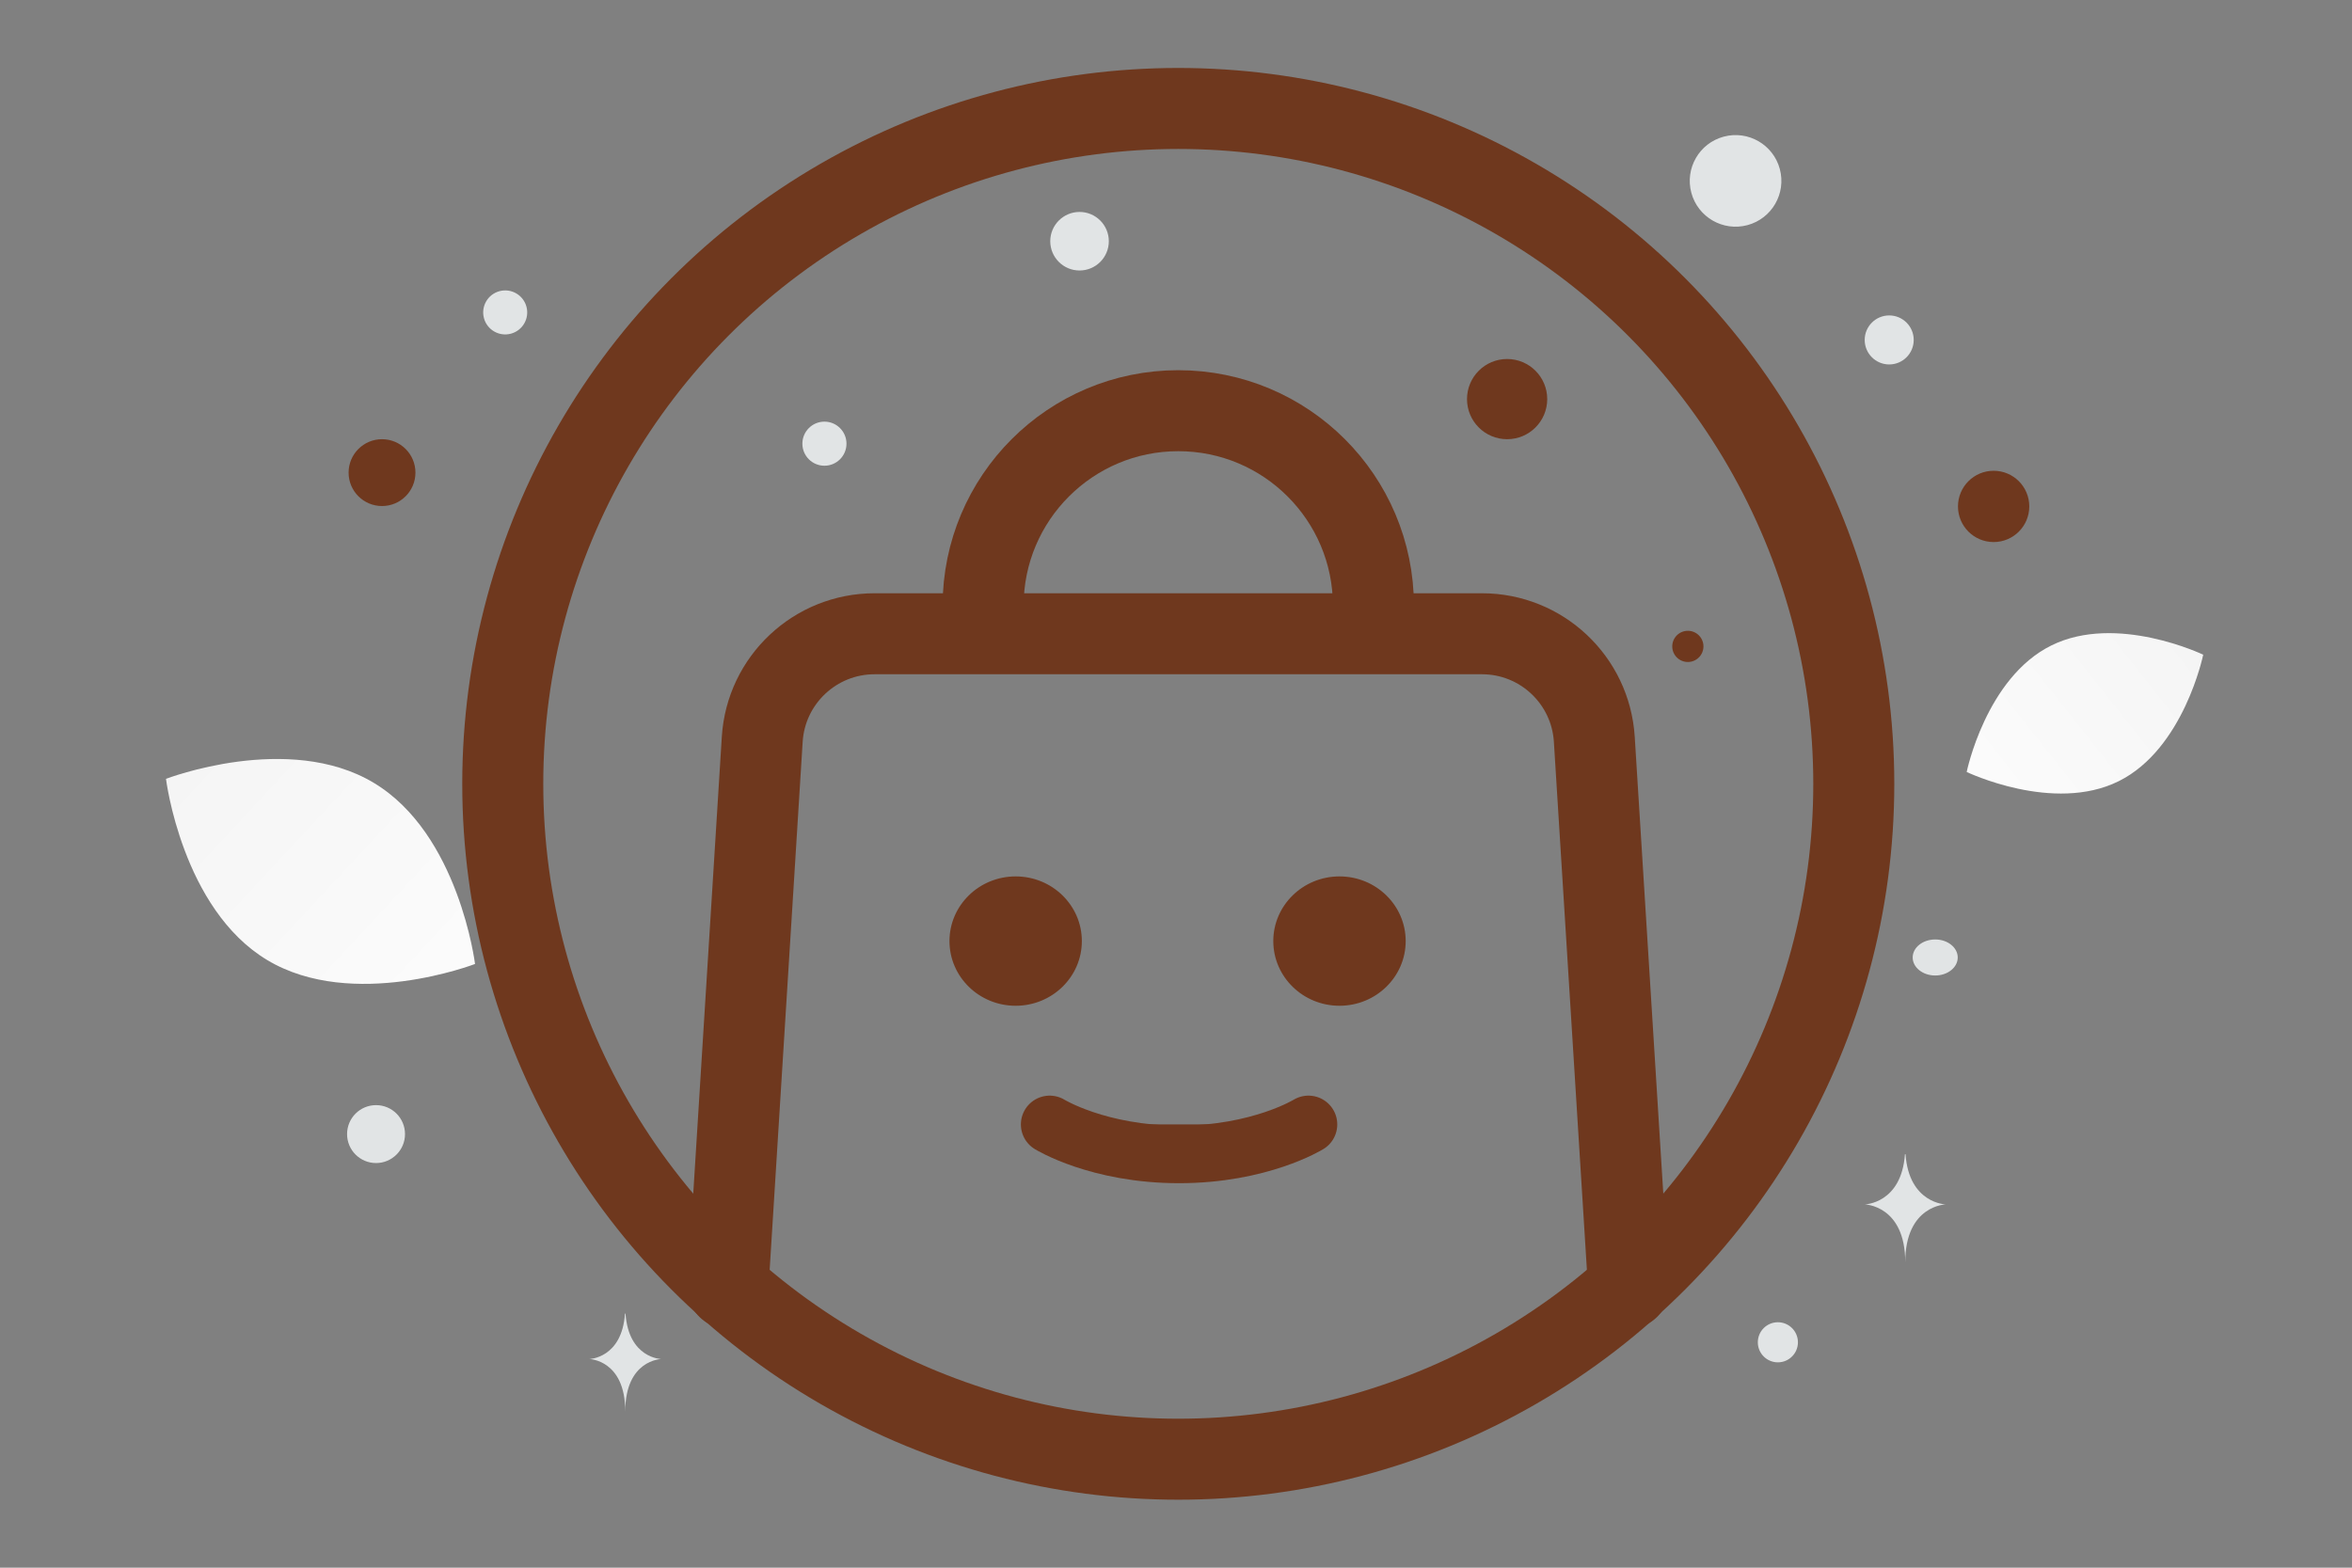 <svg width="900" height="600" viewBox="0 0 900 600" fill="none" xmlns="http://www.w3.org/2000/svg"><rect x="0" y="0" width="900" height="600" fill="#808080" stroke="none"/><path fill="transparent" d="M0 0h900v600H0z"/><path d="M810.707 298.996c-24.986 12.395-58.15-3.542-58.15-3.542s7.371-36.026 32.37-48.404c24.987-12.395 58.137 3.525 58.137 3.525s-7.37 36.026-32.357 48.421z" fill="url(#a)"/><path d="M102.287 367.463c32.648 19.567 79.487 1.478 79.487 1.478s-6.124-49.805-38.792-69.35c-32.648-19.568-79.467-1.502-79.467-1.502s6.124 49.806 38.772 69.374z" fill="url(#b)"/><circle cx="762.87" cy="193.82" r="13.643" transform="rotate(180 762.87 193.82)" fill="#6f381e"/><circle cx="576.704" cy="152.75" r="15.349" transform="rotate(180 576.704 152.75)" fill="#6f381e"/><circle r="12.79" transform="matrix(-1 0 0 1 146.18 180.886)" fill="#6f381e"/><circle r="5.969" transform="matrix(-1 0 0 1 645.862 247.396)" fill="#6f381e"/><circle r="7.674" transform="matrix(-1 0 0 1 680.31 513.735)" fill="#E1E4E5"/><circle r="11.085" transform="matrix(-1 0 0 1 143.893 434.049)" fill="#E1E4E5"/><circle r="8.437" transform="matrix(-1 0 0 1 315.471 169.811)" fill="#E1E4E5"/><circle r="9.38" transform="matrix(-1 0 0 1 722.911 130.104)" fill="#E1E4E5"/><circle r="8.423" transform="scale(1 -1) rotate(-75 18.742 -185.755)" fill="#E1E4E5"/><circle r="11.205" transform="matrix(-1 0 0 1 413.089 92.322)" fill="#E1E4E5"/><ellipse rx="8.619" ry="6.896" transform="matrix(-1 0 0 1 740.513 366.457)" fill="#E1E4E5"/><circle r="17.53" transform="scale(1 -1) rotate(-75 286.95 -467.368)" fill="#E1E4E5"/><path d="M728.931 441.753h.225c1.335 18.919 15.405 19.21 15.405 19.21s-15.515.303-15.515 22.163c0-21.86-15.515-22.163-15.515-22.163s14.064-.291 15.4-19.21zm-489.773 61.003h.2c1.184 17.123 13.669 17.387 13.669 17.387s-13.767.274-13.767 20.059c0-19.785-13.767-20.059-13.767-20.059s12.48-.264 13.665-17.387z" fill="#E1E4E5"/><circle cx="450.87" cy="299.998" r="258.488" stroke="#6f381e" stroke-width="31" stroke-linecap="round" stroke-linejoin="round"/><path d="m278.544 493.003 13.129-210.051c1.419-22.706 20.248-40.395 42.997-40.395h232.398c22.749 0 41.578 17.689 42.997 40.394l13.13 210.052m-97.653-250.455v-10.687c0-41.242-33.433-74.674-74.675-74.674v0c-41.241 0-74.674 33.432-74.674 74.674v10.687" stroke="#6f381e" stroke-width="31" stroke-linecap="round" stroke-linejoin="round"/><path fill-rule="evenodd" clip-rule="evenodd" d="M401.669 430.353s18.558 11.465 49.509 11.465c30.95 0 49.509-11.465 49.509-11.465" fill="#6f381e"/><path d="M401.669 430.353s18.558 11.465 49.509 11.465c30.95 0 49.509-11.465 49.509-11.465" stroke="#6f381e" stroke-width="22.048" stroke-linecap="round" stroke-linejoin="round"/><path d="M413.472 360.181c0 13.384-11.106 24.253-24.829 24.253s-24.828-10.869-24.828-24.253 11.105-24.253 24.828-24.253c13.723 0 24.829 10.869 24.829 24.253zm123.918 0c0 13.384-11.106 24.253-24.829 24.253s-24.829-10.869-24.829-24.253 11.106-24.253 24.829-24.253 24.829 10.869 24.829 24.253z" fill="#6f381e" stroke="#6f381e"/><defs><linearGradient id="a" x1="714.756" y1="337.659" x2="920.847" y2="174.64" gradientUnits="userSpaceOnUse"><stop stop-color="#fff"/><stop offset="1" stop-color="#EEE"/></linearGradient><linearGradient id="b" x1="228.626" y1="430.448" x2="-34.071" y2="186.369" gradientUnits="userSpaceOnUse"><stop stop-color="#fff"/><stop offset="1" stop-color="#EEE"/></linearGradient></defs></svg>